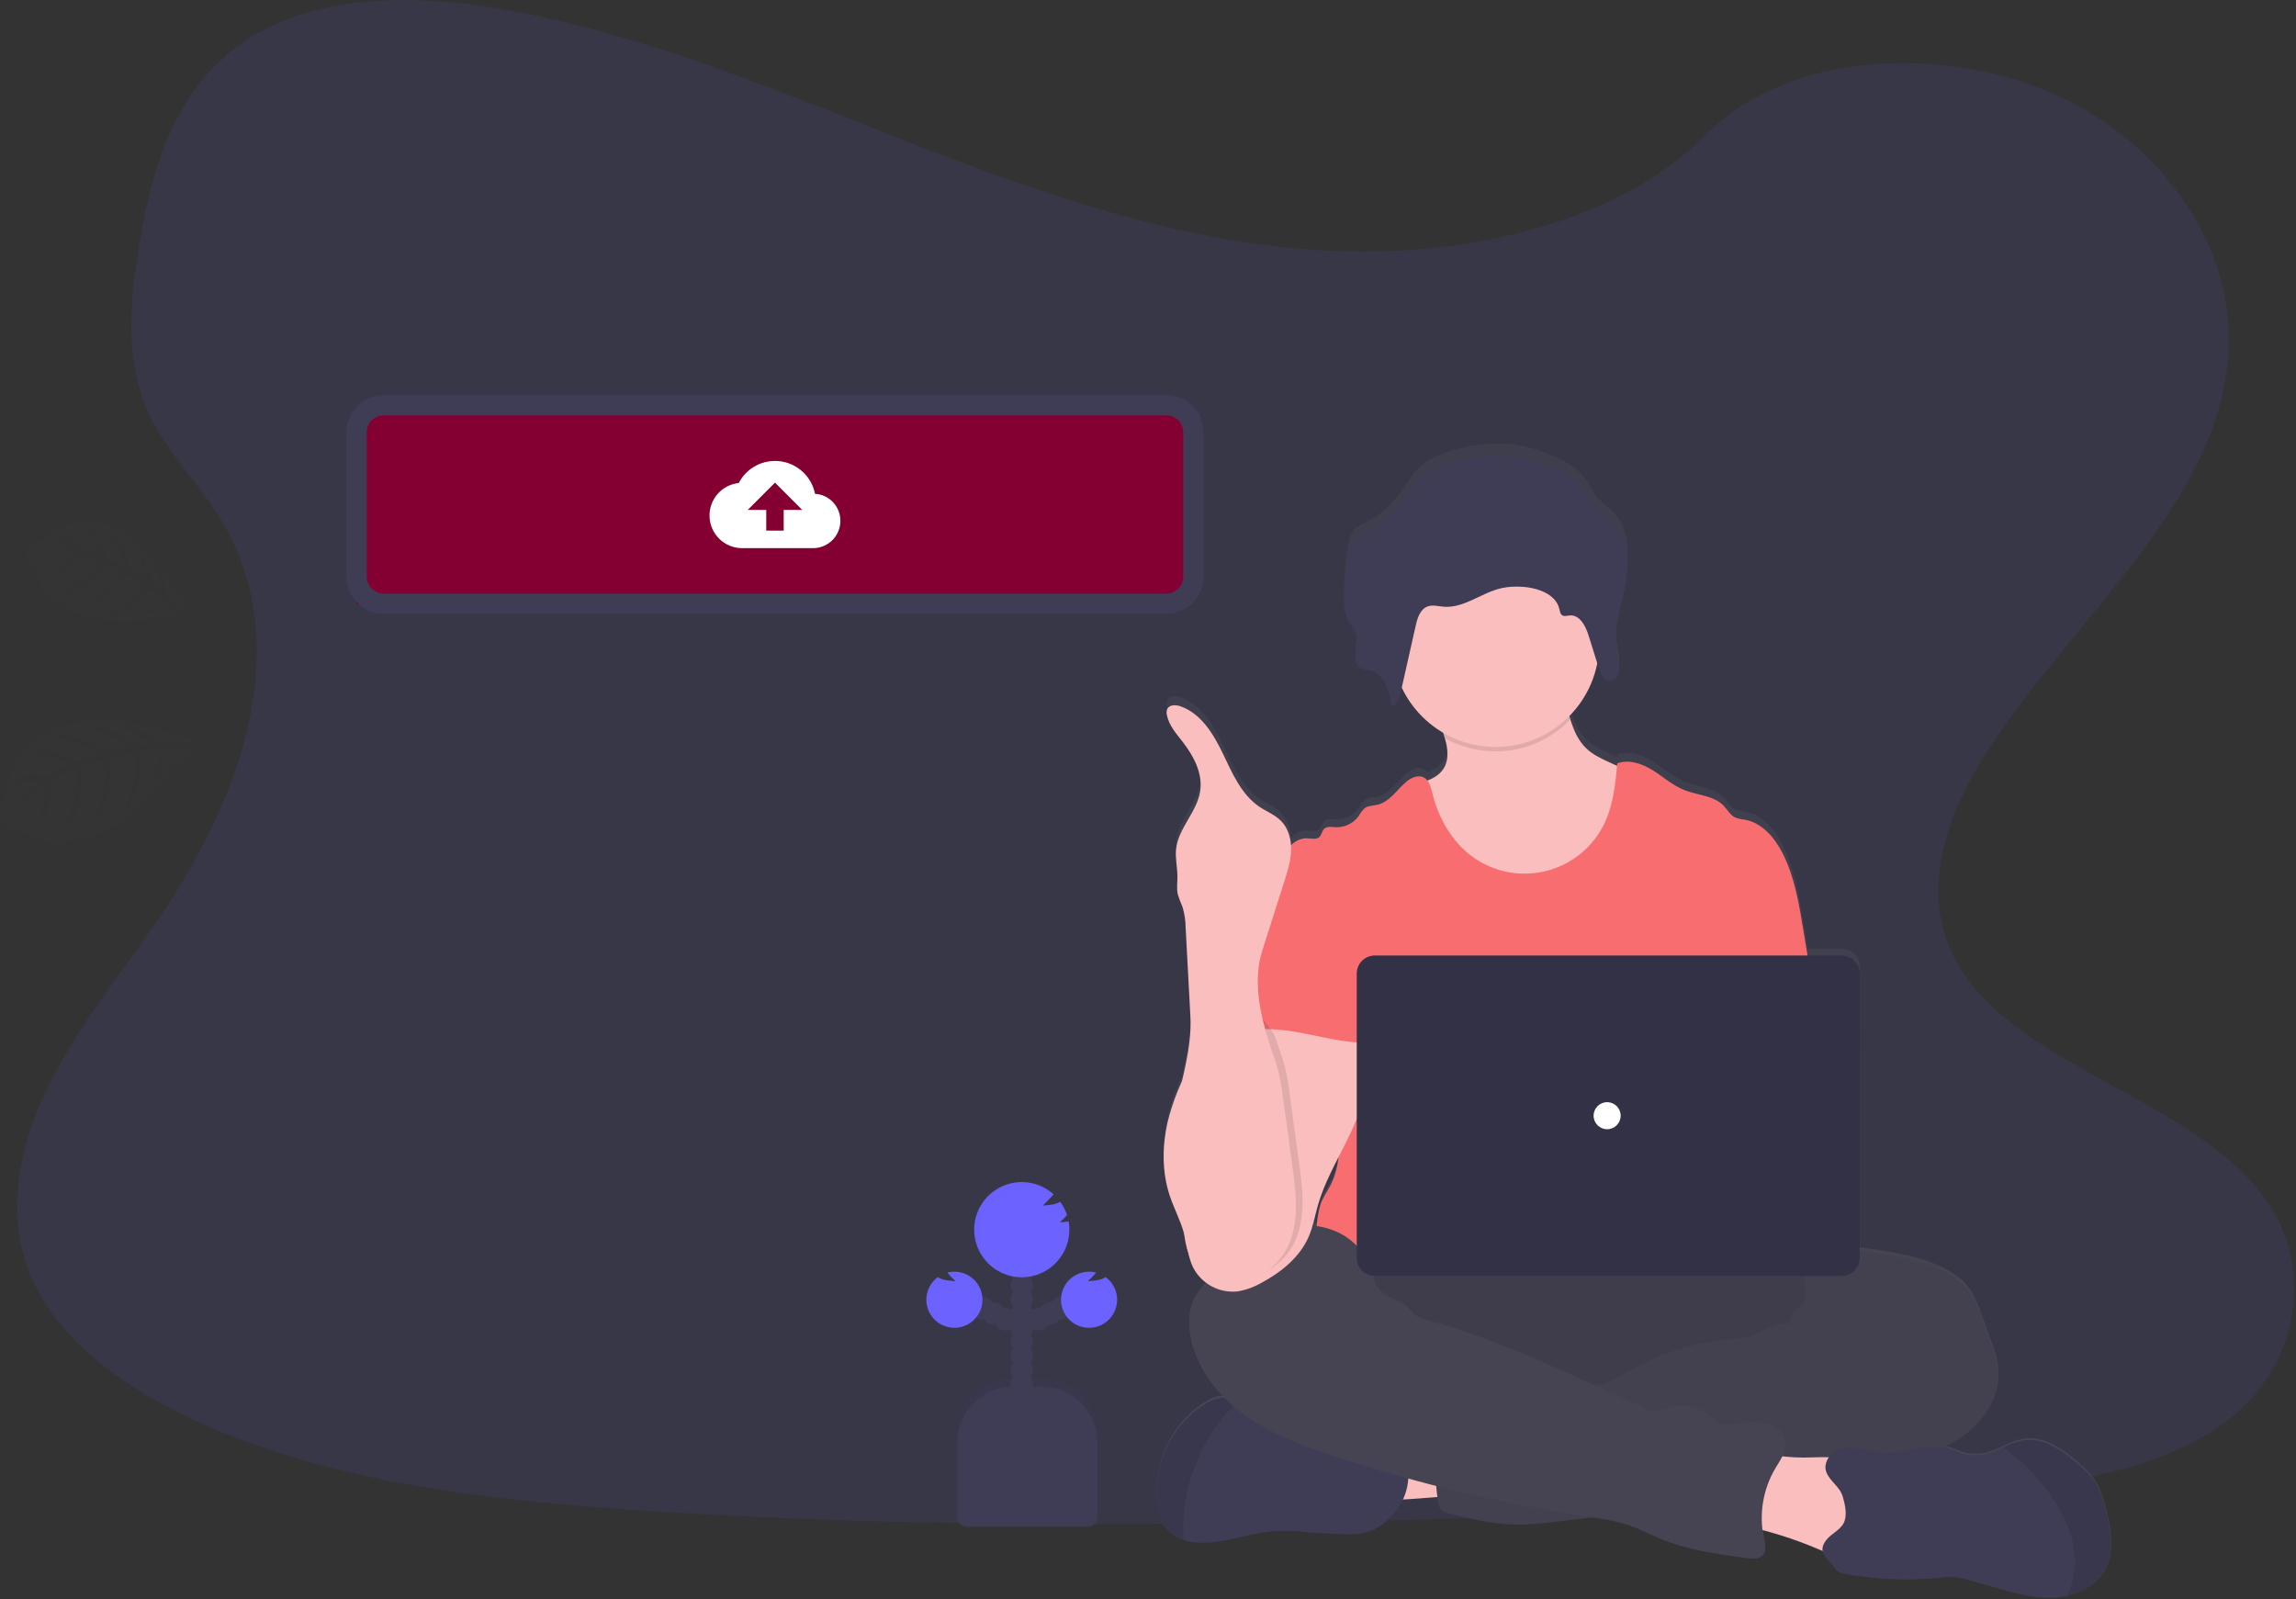 <svg width="1018" height="709" viewBox="0 0 1018 709" fill="none" xmlns="http://www.w3.org/2000/svg">
<rect x="0" y="0" width="1018" height="709" fill="#333333" stroke="none"/>
<g id="upload 1">
<g clip-path="url(#clip0)">
<path id="Vector" opacity="0.1" d="M594.24 111.4C529.52 109.15 467.88 88.26 409.01 65.4C350.14 42.54 291.85 17.21 228.68 5.15C188.05 -2.64 141.59 -3.74 108.85 18.04C77.35 39.04 67.17 75.19 61.69 108.76C57.58 134.03 55.15 160.61 66.44 184.26C74.27 200.68 88.18 214.48 97.8 230.21C131.26 284.93 107.61 352.41 71.34 405.84C54.34 430.9 34.6 454.84 21.47 481.5C8.34 508.16 2.27 538.75 13.75 565.97C25.14 592.97 52.27 613.21 81.65 627.46C141.34 656.4 211.65 664.69 280.27 669.38C432.09 679.77 584.73 675.27 736.95 670.77C793.29 669.1 849.87 667.41 905.29 658.7C936.07 653.86 967.85 646.18 990.19 627.7C1018.55 604.17 1025.58 564.32 1006.58 534.82C974.7 485.33 886.58 473.03 864.27 419.92C852 390.69 864.6 358.12 882.42 331.01C920.66 272.84 984.75 221.82 988.13 155.33C990.45 109.67 959.64 63.94 912 42.33C862.06 19.68 792.82 22.53 756 60.02C718.04 98.53 651.38 113.38 594.24 111.4Z" fill="#6C63FF"/>
<g id="Group" opacity="0.1">
<path id="Vector_2" opacity="0.1" d="M86.35 328.36C86.35 328.36 11.61 296.92 1.78 353.61C1.78 353.61 -3.33 362.45 3.78 369.75C3.78 369.75 5.31 365.83 12.53 369.88C15.109 371.306 17.848 372.421 20.69 373.2C24.528 374.259 28.606 374.041 32.31 372.58V372.58C32.31 372.58 56.9 371.25 77.58 339.08C77.58 339.08 86.45 333.6 86.89 331.54L72.07 332.54C72.07 332.54 73.21 343.39 67.07 349.9C67.07 349.9 72.51 333.06 69.9 332.59C69.37 332.49 62.07 333.45 62.07 333.45C62.07 333.45 63.96 352.32 54.07 362.08C54.07 362.08 63.25 342.89 59.26 333.79L48.32 335.9C48.32 335.9 51.32 355.75 40.5 367.29C40.5 367.29 49.4 346.89 45.96 336.53L35.49 340.05C35.49 340.05 38.01 359.46 28.96 369.05C28.96 369.05 36.86 344.44 33.14 341.05C33.14 341.05 23.72 344.87 21.71 347.05C21.71 347.05 23.2 361.05 17.45 366.1C17.45 366.1 20.98 349.1 19.23 348.4C19.23 348.4 8.29 356.64 4.95 363.75C4.95 363.75 9.11 352.89 17.86 346.75C17.86 346.75 10.51 345.51 4.86 348.58C4.86 348.58 8.64 341.37 20.51 344.79C20.51 344.79 29.3 338.7 31.06 338.79C31.06 338.79 19.83 333.79 11.72 334.41C11.72 334.41 20.42 329.41 33.8 337.76L44.25 333.99C44.25 333.99 29.75 326.56 22.49 326.59C22.49 326.59 32.15 322.85 46.96 333.25L57.66 331.07C57.66 331.07 45.66 323.72 37.57 322.01C37.57 322.01 47.27 320.47 60.75 330.56L68.06 329.95C68.06 329.95 59.21 324.73 56.53 323.46C53.85 322.19 53.97 321.37 53.97 321.37C60.345 322.479 66.287 325.339 71.13 329.63C71.13 329.63 86.29 329.29 86.35 328.36Z" fill="#6C63FF"/>
</g>
<g id="Group_2" opacity="0.1">
<path id="Vector_3" opacity="0.1" d="M83.61 272C83.61 272 57.1 210.73 18.98 238.83C18.98 238.83 10.92 241.17 10.98 249.53C10.98 249.53 14.12 248.07 16.11 254.6C16.84 256.916 17.847 259.136 19.11 261.21C20.779 264.029 23.326 266.224 26.36 267.46C26.36 267.46 41.73 280.68 72.36 273.35C72.36 273.35 80.76 275.14 82.19 274.18L72.83 266.31C72.83 266.31 67.32 273.41 59.94 273.75C59.94 273.75 72.77 266.85 71.49 265.08C71.23 264.72 66.34 261.14 66.34 261.14C66.34 261.14 56.72 273.42 45.34 273.61C45.34 273.61 61.73 267.43 64.54 259.76L56.84 254.76C56.84 254.76 47.3 268.25 34.31 268.95C34.31 268.95 51.22 261.9 55.08 253.78L46.85 249.91C46.85 249.91 37.29 262.91 26.48 263.4C26.48 263.4 45.2 253.28 44.91 249.15C44.91 249.15 37.14 246.05 34.67 246.23C34.67 246.23 27.6 255.38 21.29 255.12C21.29 255.12 33.08 247.03 32.44 245.62C32.44 245.62 21.24 244.28 15.21 246.62C15.21 246.62 23.87 242.54 32.56 243.88C32.56 243.88 28.9 238.95 23.81 237.58C23.81 237.58 30.17 235.45 35.27 244.23C35.27 244.23 43.95 245.63 44.97 246.67C44.97 246.67 41.16 237.28 35.97 233.05C35.97 233.05 43.97 235.05 47.17 247.62L55.53 251.33C55.53 251.33 51.15 238.65 46.81 234.54C46.81 234.54 54.68 237.82 57.56 252.44L65.16 257.23C65.16 257.23 62.22 246.03 58.39 240.4C58.39 240.4 65.03 245.02 67.28 258.69L71.98 262.49C71.98 262.49 69.69 254.35 68.82 252.07C67.95 249.79 68.49 249.37 68.49 249.37C71.649 253.658 73.55 258.741 73.98 264.05C73.98 264.05 83.02 272.51 83.61 272Z" fill="#6C63FF"/>
</g>
<path id="Vector_4" d="M933.27 667.15C932.27 663.53 931.27 659.86 929.27 656.71C927.415 654.037 925.208 651.625 922.71 649.54C915.46 642.95 906.55 636.26 896.94 637.93C893.96 638.581 891.08 639.631 888.38 641.05C886.98 641.7 885.57 642.35 884.13 642.9C880.073 644.595 875.589 644.986 871.3 644.02C869.1 643.43 867.05 642.37 864.88 641.71C863.846 641.401 862.789 641.174 861.72 641.03C863.815 640.081 865.852 639.01 867.82 637.82C878.61 631.15 887.22 619.15 886.01 606.45C885.61 602.15 884.13 598.04 882.67 593.99C881.39 590.45 880.107 586.907 878.82 583.36C877.16 578.75 875.45 574.06 872.41 570.23C869.03 565.97 864.23 563.08 859.27 560.92C848.61 556.29 836.96 554.66 825.46 553.08L824.66 552.97V428.73C824.667 427.675 824.465 426.63 824.065 425.653C823.666 424.677 823.078 423.789 822.335 423.041C821.591 422.293 820.707 421.699 819.733 421.294C818.759 420.889 817.715 420.68 816.66 420.68H801.53C800.863 416.6 800.197 412.523 799.53 408.45C797.62 396.84 795.65 385 790.3 374.54C786.8 367.69 781.22 361.17 773.71 359.82C772.232 359.682 770.779 359.346 769.39 358.82C767.19 357.74 765.99 355.34 764.29 353.56C759.93 348.99 752.84 348.92 746.99 346.56C741.83 344.51 737.61 340.64 732.91 337.67C728.21 334.7 722.36 332.58 717.15 334.52C717.15 334.9 717.08 335.27 717.04 335.65L713.7 334.15C710.1 332.49 706.42 330.77 703.53 328.03C699.81 324.52 697.83 319.89 696.29 314.95C696.13 314.43 695.98 313.95 695.83 313.4C702.22 306.87 706.547 298.603 708.27 289.63C708.54 290.5 708.82 291.38 709.09 292.26C709.336 293.155 709.671 294.022 710.09 294.85C710.229 295.124 710.386 295.387 710.56 295.64C710.89 296.131 711.303 296.561 711.78 296.91C712.254 297.255 712.808 297.472 713.39 297.54C713.669 297.579 713.951 297.579 714.23 297.54C714.985 297.38 715.688 297.034 716.275 296.533C716.862 296.031 717.314 295.391 717.59 294.67C717.749 294.277 717.867 293.868 717.94 293.45C717.979 293.198 718.002 292.945 718.01 292.69C718.01 292.61 718.01 292.53 718.01 292.45C718.01 292.37 718.01 292.1 718.01 291.93C718.01 291.76 718.01 291.74 718.01 291.65C718.01 291.56 718.01 291.31 718.01 291.15V290.89C718.01 290.69 717.95 290.49 717.91 290.3C717.87 290.11 717.91 290.19 717.91 290.14C717.86 289.88 717.8 289.63 717.75 289.37C717.745 289.313 717.745 289.257 717.75 289.2L717.6 288.57L717.51 288.19V288.09C717.41 287.7 717.32 287.3 717.23 286.9C716.503 283.426 716.318 279.861 716.68 276.33C717.282 271.151 718.238 266.019 719.54 260.97L719.75 260.06L719.99 259C720.15 258.28 720.3 257.56 720.45 256.84C720.58 256.23 720.7 255.61 720.81 254.99C720.92 254.37 721 253.9 721.08 253.35C721.08 253.28 721.08 253.22 721.08 253.15C721.691 249.423 721.856 245.636 721.57 241.87V241.87C721.1 236.64 719.48 231.69 715.92 227.74C713.41 224.95 710.11 222.89 707.78 219.96C705.59 217.21 704.36 213.83 702.1 211.14C695.85 203.68 679.82 197.93 669.98 196.93C658.71 195.79 640.5 198.67 631.42 205.33C628.06 207.79 625.76 211.33 623.42 214.7C619.12 220.96 614.23 227.2 607.34 230.7C604.73 232.02 601.75 233.02 600.02 235.32C598.975 236.879 598.291 238.652 598.02 240.51C596.691 247.027 596.001 253.659 595.96 260.31C595.811 263.219 596.183 266.132 597.06 268.91C597.2 269.29 597.37 269.68 597.55 270.05C597.71 270.38 597.89 270.71 598.08 271.05L598.2 271.26C599.407 272.992 600.48 274.814 601.41 276.71C601.63 277.244 601.791 277.801 601.89 278.37C602.061 279.838 601.967 281.325 601.61 282.76C601.61 282.98 601.53 283.19 601.48 283.4L601.39 283.86C601.39 284 601.39 284.15 601.31 284.29C601.23 284.723 601.16 285.153 601.1 285.58C601.1 285.88 601.04 286.19 601.03 286.5C600.959 287.739 601.196 288.975 601.72 290.1C601.852 290.368 602.009 290.623 602.19 290.86C602.548 291.339 603.01 291.732 603.54 292.01C604.731 292.458 605.975 292.753 607.24 292.89C610.98 293.73 613.32 296.59 614.84 300.1C615.177 300.888 615.474 301.692 615.73 302.51C616.354 304.562 616.822 306.658 617.13 308.78C618.83 308.69 619.82 307.19 620.42 305.55C620.608 305.009 620.765 304.458 620.89 303.9C621.12 302.85 621.35 301.8 621.59 300.75C625.537 309.125 631.896 316.131 639.85 320.87C640.13 321.69 640.4 322.52 640.65 323.36C641.96 327.89 642.59 332.64 640.32 336.6C638.7 339.41 635.97 341.15 632.93 342.35C632.493 341.762 631.929 341.28 631.28 340.94C628.64 339.62 625.48 341.23 623.28 343.2C619.28 346.82 616.02 352.01 610.75 353.2C608.85 353.64 606.75 353.55 605.16 354.71C604.113 355.695 603.238 356.847 602.57 358.12C601.427 359.76 599.89 361.086 598.101 361.977C596.312 362.869 594.327 363.296 592.33 363.22C590.5 363.13 588.33 362.71 587.08 364.05C586.15 365.05 586.08 366.64 585.08 367.59C583.73 368.91 581.54 368.26 579.66 368.18C578.302 368.184 576.958 368.464 575.712 369.004C574.465 369.543 573.342 370.332 572.41 371.32C572.292 367.285 570.747 363.423 568.05 360.42C565.35 357.64 561.6 356.21 558.4 354.03C550.4 348.59 546.4 339.03 542.23 330.27C538.06 321.51 532.56 312.27 523.46 309.08C521.37 308.34 518.46 308.28 517.52 310.31C517.2 311.157 517.148 312.082 517.37 312.96C518.25 317.62 521.57 321.36 524.44 325.11C529.27 331.43 533.32 339.16 532.15 347.06C530.78 356.41 522.45 363.67 521.45 373.06C521.01 377.2 522.06 381.36 522.05 385.52C522.05 388.12 521.64 390.75 522.2 393.28C522.795 395.202 523.499 397.089 524.31 398.93C525.211 401.952 525.676 405.087 525.69 408.24C526.397 421.493 527.1 434.75 527.8 448.01C528.33 457.9 526.17 467.66 523.99 477.39C521.287 483.158 519.189 489.19 517.73 495.39C515.27 506.22 515.2 517.76 518.73 528.3C520.62 534.03 523.52 539.4 525.07 545.23C525.07 545.36 525.13 545.48 525.16 545.6C525.31 546.84 525.48 548.08 525.71 549.31C525.994 550.731 526.365 552.134 526.82 553.51C527.274 555.88 528.012 558.187 529.02 560.38C530.422 563.166 532.482 565.568 535.02 567.38C533.58 570.2 531.25 572.47 529.7 575.23C527 580.01 526.89 585.88 527.87 591.3C529.76 601.76 535.41 611.11 542.87 618.71C542.537 618.691 542.203 618.691 541.87 618.71C539.43 618.98 537.087 619.819 535.03 621.16C519.24 630.39 510.21 650.16 513.51 668.26C514.16 671.8 515.29 675.38 517.65 678.07C519.615 680.212 522.14 681.76 524.94 682.54C526.689 683.066 528.489 683.402 530.31 683.54C542.62 684.54 554.54 678.83 566.88 678.35C570.971 678.285 575.062 678.476 579.13 678.92C585.07 679.413 591.023 679.727 596.99 679.86C606.68 680.09 612.14 677.51 618.33 670.26C619.851 668.461 621.12 666.462 622.1 664.32C627.36 664.02 633.17 663.56 637.38 663.21L637.44 663.8C637.67 665.8 638.02 668.1 639.62 669.37C640.524 669.982 641.546 670.398 642.62 670.59C652.73 673.08 662.96 675.59 673.36 675.59C678.244 675.489 683.118 675.111 687.96 674.46L706.26 672.35C711.585 673.035 716.842 674.18 721.97 675.77C727.25 677.57 732.19 680.24 737.35 682.34C749.35 687.21 762.27 688.95 775.06 690.65C777.24 690.94 779.74 691.14 781.36 689.65C783.44 687.65 782.74 684.3 782.16 681.5C781.92 680.36 781.74 679.2 781.59 678.04C790.223 680.309 798.668 683.241 806.85 686.81L808.29 687.44C808.7 689.62 810.72 691.37 812.65 693.72C813.284 694.709 814.025 695.624 814.86 696.45C815.812 697.077 816.898 697.471 818.03 697.6C831.545 700.116 845.344 700.739 859.03 699.45C861.83 699.069 864.661 698.972 867.48 699.16C869.55 699.44 871.591 699.902 873.58 700.54L885.16 703.85C893.69 706.3 902.44 708.77 911.29 708.22C913.087 708.102 914.873 707.845 916.63 707.45C923.63 705.83 930.16 701.91 933.52 695.61C938.03 687.04 935.84 676.51 933.27 667.15ZM593.61 510.74C593.253 515.076 592.122 519.313 590.27 523.25C589.03 525.76 587.43 528.07 586.27 530.59C585.17 532.87 584.35 537.18 583.86 541.91C583.26 541.81 582.65 541.72 582.05 541.65C582.94 538.53 583.61 535.33 584.5 532.2C586.61 524.76 590.08 517.73 593.61 510.74Z" fill="url(#paint0_linear)"/>
<path id="Vector_5" d="M609.02 664.54C606.91 659.74 604.91 654.22 607.02 649.42C608.397 646.593 610.763 644.37 613.67 643.17C616.546 641.997 619.578 641.249 622.67 640.95C632.374 639.677 642.194 639.543 651.93 640.55C652.64 646.17 651.14 651.87 649.85 657.3C648.68 662.3 648.01 663.04 642.85 663.3C639.51 663.48 609.81 666.31 609.02 664.54Z" fill="#FBBEBE"/>
<path id="Vector_6" d="M698.07 632.16C777.047 632.16 841.07 614.251 841.07 592.16C841.07 570.069 777.047 552.16 698.07 552.16C619.093 552.16 555.07 570.069 555.07 592.16C555.07 614.251 619.093 632.16 698.07 632.16Z" fill="#464353"/>
<path id="Vector_7" opacity="0.1" d="M698.07 632.16C777.047 632.16 841.07 614.251 841.07 592.16C841.07 570.069 777.047 552.16 698.07 552.16C619.093 552.16 555.07 570.069 555.07 592.16C555.07 614.251 619.093 632.16 698.07 632.16Z" fill="black"/>
<path id="Vector_8" d="M723.71 381C718.808 390.472 710.667 397.867 700.77 401.84C694.942 403.964 688.81 405.132 682.61 405.3C675.82 405.61 668.89 405.17 662.51 402.85C653.95 399.75 646.84 393.41 641.51 386.02C636.18 378.63 632.51 370.19 629.32 361.68C627.64 357.25 626.04 352.53 626.83 347.85C631.98 346.68 637.62 344.96 640.28 340.39C642.55 336.47 641.92 331.77 640.61 327.29C640.24 326.02 639.81 324.76 639.38 323.55C638.38 320.65 634.93 315.14 637.33 312.66C638.86 311.09 645.27 310.29 647.48 309.27C654.29 306.13 660.57 301.59 668.05 300.1C674.52 298.81 681.2 300.02 687.66 301.36C688.517 301.485 689.34 301.78 690.08 302.23C690.924 302.941 691.548 303.878 691.88 304.93C693.72 309.41 694.8 314.36 696.28 319.03C697.82 323.92 699.8 328.51 703.51 331.98C706.4 334.69 710.08 336.39 713.68 338.04L722.54 342.1C724.116 342.69 725.545 343.615 726.73 344.81C727.889 346.403 728.581 348.286 728.73 350.25C730.317 360.773 728.562 371.528 723.71 381V381Z" fill="#FBBEBE"/>
<path id="Vector_9" opacity="0.1" d="M696.24 319.03C689.187 326.366 679.901 331.157 669.834 332.652C659.768 334.146 649.49 332.261 640.61 327.29C640.24 326.02 639.81 324.76 639.38 323.55C638.38 320.65 634.93 315.14 637.33 312.66C638.86 311.09 645.27 310.29 647.48 309.27C654.29 306.13 660.57 301.59 668.05 300.1C674.52 298.81 681.2 300.02 687.66 301.36C688.517 301.485 689.34 301.78 690.08 302.23C690.924 302.941 691.548 303.878 691.88 304.93C693.68 309.41 694.76 314.36 696.24 319.03Z" fill="black"/>
<path id="Vector_10" d="M663.07 331.16C688.475 331.16 709.07 310.565 709.07 285.16C709.07 259.755 688.475 239.16 663.07 239.16C637.665 239.16 617.07 259.755 617.07 285.16C617.07 310.565 637.665 331.16 663.07 331.16Z" fill="#FBBEBE"/>
<path id="Vector_11" d="M803.22 434.45L799.44 411.55C797.53 400.06 795.56 388.35 790.22 378C786.71 371.22 781.14 364.76 773.63 363.42C772.151 363.288 770.697 362.952 769.31 362.42C767.11 361.36 765.91 358.98 764.22 357.22C759.86 352.7 752.76 352.63 746.92 350.33C741.76 348.33 737.54 344.48 732.84 341.54C728.14 338.6 722.29 336.54 717.09 338.42C716.25 347.37 715.36 356.52 711.56 364.67C709.087 369.976 705.459 374.662 700.942 378.385C696.424 382.108 691.132 384.775 685.452 386.189C679.771 387.604 673.847 387.731 668.111 386.562C662.375 385.392 656.973 382.956 652.3 379.43C643.39 372.72 637.68 362.37 635.02 351.54C634.37 348.9 633.63 345.87 631.2 344.66C628.57 343.34 625.41 344.94 623.2 346.88C619.15 350.47 615.93 355.61 610.67 356.82C608.77 357.26 606.67 357.17 605.09 358.32C604.04 359.289 603.161 360.428 602.49 361.69C601.339 363.316 599.801 364.631 598.015 365.514C596.229 366.397 594.251 366.822 592.26 366.75C590.43 366.66 588.26 366.24 587.01 367.57C586.08 368.57 586.01 370.13 585.01 371.06C583.66 372.37 581.47 371.73 579.59 371.66C576.03 371.51 572.72 373.79 570.68 376.66C568.64 379.53 567.68 383.08 566.68 386.52C577.61 410.86 587.61 435.23 598.54 459.57C599.052 460.487 599.324 461.519 599.33 462.57C599.111 463.66 598.646 464.686 597.97 465.57C592.61 474.18 592.78 485.01 593.37 495.13C593.96 505.25 594.68 515.94 590.16 525.01C588.93 527.5 587.33 529.78 586.16 532.27C583.42 537.91 582.43 555.95 584.03 562.01H810.03C805.72 550.16 807.36 526.38 808.26 513.8C808.89 505 807.26 496.21 806.56 487.41C805.09 469.44 806.19 452.39 803.22 434.45Z" fill="#F86D70"/>
<path id="Vector_12" d="M814.79 555.01C818.12 553.74 821.79 554.2 825.36 554.68C836.85 556.25 848.51 557.86 859.16 562.45C864.16 564.59 868.92 567.45 872.3 571.66C875.3 575.45 877.05 580.09 878.71 584.66L882.55 595.15C884.01 599.15 885.49 603.23 885.9 607.48C887.1 620.07 878.49 631.94 867.66 638.48C856.83 645.02 844.08 647.35 831.66 649.79C819.24 652.23 806.77 654.93 794.4 657.79C788.63 659.287 782.777 660.439 776.87 661.24C763.63 662.74 749.79 660.53 737.21 664.91C732.21 666.66 727.3 669.26 722.11 670.47C718.668 671.225 715.185 671.786 711.68 672.15L687.87 674.87C683.028 675.518 678.154 675.892 673.27 675.99C662.87 675.99 652.64 673.53 642.54 671.07C641.466 670.882 640.444 670.469 639.54 669.86C637.94 668.6 637.59 666.37 637.36 664.35C636.34 655.41 635.447 646.46 634.68 637.5C634.44 634.59 634.26 631.44 635.85 628.99C637.85 625.99 641.75 625.05 645.31 624.47C660.406 622 675.698 620.939 690.99 621.3C696.8 615.49 706.38 615.46 713.99 612.3C716.79 611.014 719.499 609.541 722.1 607.89C735.707 599.951 750.912 595.144 766.61 593.82C769.685 593.726 772.741 593.29 775.72 592.52C781.61 590.69 786.98 585.71 793.03 586.93C793.78 584.86 794.3 582.09 796.03 580.67C796.89 579.94 797.95 579.45 798.74 578.67C800.41 576.98 800.56 574.32 800.31 571.96C800.06 569.6 799.5 567.18 800.11 564.88C800.364 564.009 800.737 563.178 801.22 562.41C804.23 557.15 808.76 554.51 814.79 555.01Z" fill="#464353"/>
<path id="Vector_13" opacity="0.05" d="M814.79 555.01C818.12 553.74 821.79 554.2 825.36 554.68C836.85 556.25 848.51 557.86 859.16 562.45C864.16 564.59 868.92 567.45 872.3 571.66C875.3 575.45 877.05 580.09 878.71 584.66L882.55 595.15C884.01 599.15 885.49 603.23 885.9 607.48C887.1 620.07 878.49 631.94 867.66 638.48C856.83 645.02 844.08 647.35 831.66 649.79C819.24 652.23 806.77 654.93 794.4 657.79C788.63 659.287 782.777 660.439 776.87 661.24C763.63 662.74 749.79 660.53 737.21 664.91C732.21 666.66 727.3 669.26 722.11 670.47C718.668 671.225 715.185 671.786 711.68 672.15L687.87 674.87C683.028 675.518 678.154 675.892 673.27 675.99C662.87 675.99 652.64 673.53 642.54 671.07C641.466 670.882 640.444 670.469 639.54 669.86C637.94 668.6 637.59 666.37 637.36 664.35C636.34 655.41 635.447 646.46 634.68 637.5C634.44 634.59 634.26 631.44 635.85 628.99C637.85 625.99 641.75 625.05 645.31 624.47C660.406 622 675.698 620.939 690.99 621.3C696.8 615.49 706.38 615.46 713.99 612.3C716.79 611.014 719.499 609.541 722.1 607.89C735.707 599.951 750.912 595.144 766.61 593.82C769.685 593.726 772.741 593.29 775.72 592.52C781.61 590.69 786.98 585.71 793.03 586.93C793.78 584.86 794.3 582.09 796.03 580.67C796.89 579.94 797.95 579.45 798.74 578.67C800.41 576.98 800.56 574.32 800.31 571.96C800.06 569.6 799.5 567.18 800.11 564.88C800.364 564.009 800.737 563.178 801.22 562.41C804.23 557.15 808.76 554.51 814.79 555.01Z" fill="black"/>
<path id="Vector_14" d="M618.22 670.72C612.03 677.89 606.58 680.45 596.89 680.22C590.93 680.08 584.977 679.77 579.03 679.29C574.965 678.851 570.878 678.66 566.79 678.72C554.45 679.2 542.54 684.85 530.23 683.86C528.41 683.717 526.61 683.382 524.86 682.86C522.083 682.087 519.574 680.56 517.61 678.45C515.25 675.78 514.12 672.24 513.47 668.74C510.18 650.8 519.2 631.26 534.99 622.13C537.05 620.799 539.392 619.967 541.83 619.7C544.22 619.69 546.584 620.209 548.75 621.22L548.9 621.28C555.315 623.92 561.141 627.808 566.04 632.72C566.783 633.571 567.67 634.285 568.66 634.83C569.648 635.203 570.694 635.4 571.75 635.41L584.89 636.24C587.116 636.307 589.329 636.612 591.49 637.15C593.872 637.982 596.192 638.984 598.43 640.15C605.5 643.31 613.34 644.15 620.98 645.37C621.716 645.411 622.419 645.692 622.98 646.17C623.285 646.549 623.497 646.994 623.6 647.47C624.667 651.49 624.734 655.711 623.796 659.763C622.859 663.815 620.944 667.577 618.22 670.72V670.72Z" fill="#3F3D56"/>
<path id="Vector_15" opacity="0.1" d="M548.86 621.28C543.762 626.148 539.339 631.677 535.71 637.72C529.886 647.693 526.227 658.78 524.97 670.26C524.493 674.448 524.457 678.674 524.86 682.87C522.082 682.094 519.572 680.564 517.61 678.45C515.25 675.78 514.12 672.24 513.47 668.74C510.18 650.8 519.2 631.26 534.99 622.13C537.05 620.799 539.392 619.967 541.83 619.7C544.22 619.69 546.584 620.209 548.75 621.22L548.86 621.28Z" fill="black"/>
<path id="Vector_16" d="M803.35 646.15C810.7 645.95 818.95 645.58 824.35 650.53C829.5 655.21 830.18 662.93 830.52 669.88L830.91 677.95C831.03 680.41 831.13 682.95 830.14 685.23C828.38 689.23 823.55 691.16 819.14 690.93C814.73 690.7 810.68 688.77 806.65 687.03C795.709 682.317 784.317 678.728 772.65 676.32C773.03 670.74 773.663 665.187 774.55 659.66C775.16 655.83 775.26 649.42 777.82 646.24C780.53 642.88 784.06 644.7 787.74 645.32C792.904 646.108 798.132 646.386 803.35 646.15V646.15Z" fill="#FBBEBE"/>
<path id="Vector_17" d="M609.13 565.07C609.13 566.07 607.56 565.07 607.42 564C606.32 555.91 599.9 549.24 592.42 546C584.94 542.76 576.42 542.59 568.32 543.36C556.07 544.52 542.37 549.21 537.84 560.66C536.78 563.34 536.3 566.24 535 568.81C533.56 571.63 531.21 573.88 529.65 576.62C526.96 581.36 526.85 587.17 527.82 592.53C530.43 606.83 540.21 619.06 552.06 627.53C563.91 636 577.76 641.06 591.57 645.62C628.087 657.663 665.552 666.612 703.57 672.37C709.73 673.3 715.95 674.16 721.85 676.14C727.13 677.91 732.07 680.56 737.23 682.64C749.23 687.46 762.14 689.18 774.93 690.87C777.11 691.15 779.61 691.35 781.22 689.87C783.3 687.94 782.61 684.58 782.02 681.81C779.848 671.287 781.662 660.332 787.11 651.07C789.25 647.47 792.03 643.78 791.63 639.61C791.15 634.75 786.31 631.31 781.49 630.53C776.67 629.75 771.77 630.9 766.93 631.53C765.26 631.75 763.44 631.89 761.93 631.04C761.211 630.554 760.558 629.976 759.99 629.32C756.656 626.104 752.388 624.026 747.8 623.384C743.212 622.743 738.538 623.571 734.45 625.75C732.66 626.75 729.95 624.52 728.09 623.68L707.08 614.15C682.92 603.22 658.64 592.24 633.08 585.32C631.041 584.919 629.102 584.113 627.38 582.95C626.11 581.95 625.2 580.59 624.03 579.48C621.48 577.07 617.93 576.11 614.87 574.4C611.81 572.69 608.41 568.5 609.13 565.07Z" fill="#464353"/>
<path id="Vector_18" d="M933.32 695.76C929.96 701.99 923.44 705.87 916.44 707.47C914.683 707.866 912.898 708.121 911.1 708.23C902.25 708.78 893.51 706.33 884.98 703.91L873.4 700.63C871.409 700.003 869.368 699.548 867.3 699.27C864.484 699.082 861.656 699.179 858.86 699.56C845.174 700.833 831.377 700.214 817.86 697.72C816.729 697.598 815.643 697.211 814.69 696.59C813.855 695.772 813.114 694.863 812.48 693.88C809.33 690.09 805.94 687.88 809.67 682.88C811.82 679.98 815.81 678.53 817.48 675.2C819.15 671.87 818.08 667.14 817.09 663.7C815.74 658.95 811.3 656.9 809.71 652.54C808.52 649.25 810.52 645.43 813.53 643.64C816.54 641.85 820.26 641.71 823.73 642.17C827.2 642.63 830.6 643.61 834.09 643.88C844.35 644.7 854.84 639.41 864.69 642.39C866.86 643.05 868.91 644.1 871.11 644.68C875.399 645.639 879.88 645.252 883.94 643.57C885.38 643.03 886.79 642.38 888.19 641.74C890.89 640.334 893.765 639.295 896.74 638.65C906.35 637 915.26 643.65 922.51 650.14C924.999 652.206 927.201 654.593 929.06 657.24C931.06 660.36 932.12 663.99 933.06 667.57C935.71 676.84 937.9 687.26 933.32 695.76Z" fill="#3F3D56"/>
<path id="Vector_19" opacity="0.1" d="M933.32 695.76C929.96 701.99 923.44 705.87 916.44 707.47C919.163 702.18 920.39 696.246 919.99 690.31C919.39 680.8 915.21 671.84 909.88 663.94C906.601 659.077 902.871 654.534 898.74 650.37C895.56 647.17 891.65 644.63 888.23 641.7C890.93 640.294 893.805 639.255 896.78 638.61C906.39 636.96 915.3 643.61 922.55 650.1C925.039 652.166 927.241 654.553 929.1 657.2C931.1 660.32 932.16 663.95 933.1 667.53C935.71 676.84 937.9 687.26 933.32 695.76Z" fill="black"/>
<path id="Vector_20" d="M631.29 210.5C627.93 212.93 625.63 216.42 623.29 219.77C618.98 225.96 614.1 232.14 607.21 235.59C604.6 236.9 601.62 237.89 599.89 240.17C598.863 241.712 598.197 243.465 597.94 245.3C596.62 251.751 595.93 258.315 595.88 264.9C595.88 268.18 596.02 271.56 597.47 274.54C598.84 277.34 601.31 279.71 601.82 282.76C602.21 285.14 601.33 287.51 601.02 289.9C600.71 292.29 601.25 295.12 603.46 296.26C604.651 296.708 605.894 297 607.16 297.13C613.81 298.61 616.04 306.41 617.05 312.86C619.31 312.73 620.33 310.14 620.8 308.03L627.73 277.22C628.48 273.88 629.73 270.01 633.06 268.84C635.29 268.07 637.73 268.79 640.06 268.99C649.21 269.74 656.95 262.67 665.9 260.72C668.765 260.145 671.694 259.953 674.61 260.15C681.67 260.5 689.88 263.4 691.38 269.99C691.63 271.06 691.78 272.34 692.78 272.87C693.78 273.4 694.78 272.95 695.88 272.87C700.36 272.42 703 277.46 704.29 281.58L708.99 296.58C709.69 298.85 710.87 301.52 713.33 301.81C715.6 302.09 717.53 299.94 717.87 297.81C718.21 295.68 717.47 293.47 716.98 291.33C714.77 281.48 718.15 271.4 720.21 261.53C722.27 251.66 722.64 240.32 715.73 232.72C713.22 229.97 709.92 227.92 707.58 225.02C705.4 222.3 704.17 218.96 701.91 216.29C695.66 208.92 679.63 203.23 669.8 202.29C658.61 201.06 640.37 203.91 631.29 210.5Z" fill="#3F3D56"/>
<g id="Group_3" opacity="0.1">
<path id="Vector_21" opacity="0.1" d="M713.37 294.8C710.91 294.5 709.73 291.8 709.03 289.57C707.463 284.563 705.897 279.563 704.33 274.57C703.04 270.44 700.4 265.4 695.92 265.86C694.92 265.97 693.74 266.38 692.82 265.86C691.9 265.34 691.67 264.05 691.42 262.98C689.92 256.38 681.71 253.49 674.65 253.14C671.734 252.949 668.806 253.14 665.94 253.71C656.94 255.71 649.25 262.71 640.1 261.98C637.74 261.79 635.3 261.07 633.1 261.84C629.73 263 628.52 266.84 627.77 270.22L620.84 301.02C620.37 303.14 619.35 305.73 617.09 305.85C616.09 299.41 613.85 291.61 607.2 290.13C605.936 289.991 604.694 289.699 603.5 289.26C602.63 288.785 601.949 288.026 601.57 287.11C601.39 288.04 601.18 288.97 601.06 289.9C600.76 292.28 601.29 295.12 603.5 296.26C604.691 296.708 605.934 297 607.2 297.13C613.85 298.61 616.08 306.41 617.09 312.86C619.35 312.73 620.37 310.14 620.84 308.03L627.77 277.22C628.52 273.88 629.77 270.01 633.1 268.84C635.33 268.07 637.77 268.79 640.1 268.99C649.25 269.74 656.99 262.67 665.94 260.72C668.792 260.149 671.707 259.957 674.61 260.15C681.67 260.5 689.88 263.4 691.38 269.99C691.63 271.06 691.78 272.34 692.78 272.87C693.78 273.4 694.78 272.95 695.88 272.87C700.36 272.42 703 277.46 704.29 281.58C705.85 286.587 707.417 291.587 708.99 296.58C709.69 298.85 710.87 301.52 713.33 301.81C715.6 302.09 717.53 299.94 717.87 297.81C718.024 296.018 717.82 294.213 717.27 292.5C716.914 293.222 716.356 293.823 715.663 294.232C714.97 294.641 714.173 294.838 713.37 294.8Z" fill="black"/>
<path id="Vector_22" opacity="0.1" d="M601.83 275.76C601.32 272.71 598.83 270.34 597.48 267.54C596.612 265.651 596.11 263.616 596 261.54C596 262.66 595.9 263.78 595.89 264.91C595.89 268.19 596.03 271.57 597.48 274.55C598.59 276.82 600.42 278.82 601.34 281.13C601.825 279.384 601.991 277.565 601.83 275.76Z" fill="black"/>
<path id="Vector_23" opacity="0.1" d="M720.25 254.48C718.43 263.2 715.59 272.08 716.47 280.82C717.04 274.37 718.92 267.88 720.25 261.48C721.358 256.623 721.749 251.63 721.41 246.66C721.192 249.289 720.805 251.901 720.25 254.48V254.48Z" fill="black"/>
</g>
<path id="Vector_24" d="M605.77 478.65C604.56 498.51 589.99 514.92 584.44 534.02C583.06 538.8 582.23 543.76 580.25 548.31C576.25 557.46 568.02 564.1 559.25 568.78C556.05 570.629 552.55 571.902 548.91 572.54C544.908 573.008 540.859 572.245 537.302 570.353C533.745 568.461 530.849 565.53 529 561.95C526.71 557.3 526.39 551.95 525 546.95C523.45 541.18 520.55 535.86 518.66 530.19C515.18 519.76 515.25 508.34 517.66 497.62C519.943 488.298 523.557 479.352 528.39 471.06C529.09 469.83 529.8 468.61 530.53 467.4C532.593 463.902 534.909 460.56 537.46 457.4C543.46 450.17 551.17 444.61 558.8 439.13C559.383 438.65 560.066 438.308 560.8 438.13H560.92C561.78 438.1 562.633 438.3 563.39 438.71C573.971 443.285 584.128 448.786 593.74 455.15C597.18 457.44 602.61 460 604.41 463.9C606.21 467.8 606.03 474.41 605.77 478.65Z" fill="#FBBEBE"/>
<path id="Vector_25" d="M566.07 387.26C565.096 388.28 564.34 389.488 563.85 390.81C555.767 409.027 550.992 428.539 549.75 448.43C549.772 449.4 549.548 450.36 549.1 451.22C548.658 451.792 548.166 452.325 547.63 452.81C547.143 453.387 546.78 454.058 546.563 454.781C546.345 455.504 546.279 456.264 546.367 457.014C546.455 457.763 546.696 458.487 547.075 459.14C547.454 459.793 547.963 460.361 548.57 460.81C550.22 457.7 554.17 456.69 557.68 456.42C574.49 455.09 590.91 462.91 607.77 462.32C606.58 458.21 604.87 454.26 603.9 450.1C599.61 431.63 610.31 411.52 603.75 393.73C602.44 390.17 600.25 386.67 596.8 385.11C595.372 384.533 593.877 384.137 592.35 383.93C588.09 383.16 579.61 379.87 575.49 381.19C573.97 381.68 573.37 383.11 572.11 383.97C570.24 385.2 567.7 385.63 566.07 387.26Z" fill="#F86D70"/>
<path id="Vector_26" opacity="0.1" d="M572.96 552.61C570.389 556.971 566.738 560.597 562.36 563.138C557.981 565.679 553.022 567.051 547.96 567.12C545.22 567.192 542.495 566.691 539.96 565.65C533.57 562.83 529.96 555.85 528.62 548.99C527.28 542.13 527.7 535.05 526.75 528.12C525.99 522.6 524.37 517.24 523.53 511.73C521.47 498.1 525.53 484.64 528.42 471.07C529.12 469.84 529.83 468.62 530.56 467.41C532.623 463.912 534.939 460.57 537.49 457.41C543.49 450.18 551.2 444.62 558.83 439.14H550.83C551.023 438.998 551.251 438.91 551.489 438.884C551.728 438.858 551.969 438.895 552.188 438.991C552.408 439.087 552.599 439.239 552.741 439.432C552.883 439.625 552.973 439.852 553 440.09C553.79 447.09 563.66 454.09 565.81 460.89C567.14 465.07 568.74 469.17 569.81 473.43C570.653 477.058 571.294 480.731 571.73 484.43C573.15 494.783 574.563 505.117 575.97 515.43C577.74 528.02 579.26 541.63 572.96 552.61Z" fill="black"/>
<path id="Vector_27" d="M559.72 421.31L569.37 391.04C570.81 386.51 572.27 381.91 572.44 377.15C572.61 372.39 571.36 367.4 568.03 364C565.33 361.25 561.59 359.83 558.39 357.68C550.39 352.29 546.39 342.85 542.22 334.16C538.05 325.47 532.56 316.38 523.46 313.16C521.36 312.42 518.46 312.36 517.52 314.37C517.195 315.206 517.142 316.123 517.37 316.99C518.25 321.61 521.56 325.3 524.44 328.99C529.27 335.24 533.31 342.89 532.15 350.71C530.77 359.97 522.45 367.15 521.45 376.46C521.01 380.56 522.06 384.67 522.05 388.8C522.05 391.36 521.63 393.97 522.2 396.47C522.792 398.403 523.496 400.3 524.31 402.15C525.201 405.14 525.665 408.24 525.69 411.36L527.8 450.72C528.94 472.01 517.39 492.72 520.57 513.72C521.41 519.23 523.03 524.59 523.79 530.11C524.79 537.04 524.32 544.11 525.66 550.98C527 557.85 530.66 564.82 537 567.64C539.535 568.681 542.26 569.182 545 569.11C550.062 569.041 555.021 567.669 559.4 565.128C563.778 562.587 567.429 558.961 570 554.6C576.3 543.6 574.78 530.01 573.06 517.47L568.82 486.47C568.384 482.771 567.743 479.098 566.9 475.47C565.84 471.21 564.24 467.11 562.9 462.93C558.61 449.26 555.4 434.89 559.72 421.31Z" fill="#FBBEBE"/>
<path id="Vector_28" d="M816.6 423.66H609.54C605.138 423.66 601.57 427.228 601.57 431.63V557.69C601.57 562.092 605.138 565.66 609.54 565.66H816.6C821.002 565.66 824.57 562.092 824.57 557.69V431.63C824.57 427.228 821.002 423.66 816.6 423.66Z" fill="#3F3D56"/>
<path id="Vector_29" opacity="0.2" d="M816.6 423.66H609.54C605.138 423.66 601.57 427.228 601.57 431.63V557.69C601.57 562.092 605.138 565.66 609.54 565.66H816.6C821.002 565.66 824.57 562.092 824.57 557.69V431.63C824.57 427.228 821.002 423.66 816.6 423.66Z" fill="black"/>
<path id="Vector_30" d="M712.57 500.66C715.884 500.66 718.57 497.974 718.57 494.66C718.57 491.346 715.884 488.66 712.57 488.66C709.256 488.66 706.57 491.346 706.57 494.66C706.57 497.974 709.256 500.66 712.57 500.66Z" fill="white"/>
<path id="Vector_31" d="M449.44 611H461.55C468.18 611 474.539 613.634 479.228 618.322C483.916 623.011 486.55 629.37 486.55 636V673.11H424.44V636C424.44 629.37 427.074 623.011 431.762 618.322C436.451 613.634 442.81 611 449.44 611Z" fill="#3F3D56"/>
<path id="Vector_32" opacity="0.1" d="M449.44 611H461.55C468.18 611 474.539 613.634 479.228 618.322C483.916 623.011 486.55 629.37 486.55 636V673.11H424.44V636C424.44 629.37 427.074 623.011 431.762 618.322C436.451 613.634 442.81 611 449.44 611Z" fill="black"/>
<path id="Vector_33" d="M453.02 624.67C455.765 624.67 457.99 622.445 457.99 619.7C457.99 616.955 455.765 614.73 453.02 614.73C450.275 614.73 448.05 616.955 448.05 619.7C448.05 622.445 450.275 624.67 453.02 624.67Z" fill="#3F3D56"/>
<path id="Vector_34" d="M453.02 618.46C455.765 618.46 457.99 616.235 457.99 613.49C457.99 610.745 455.765 608.52 453.02 608.52C450.275 608.52 448.05 610.745 448.05 613.49C448.05 616.235 450.275 618.46 453.02 618.46Z" fill="#3F3D56"/>
<path id="Vector_35" d="M453.02 612.25C455.765 612.25 457.99 610.025 457.99 607.28C457.99 604.535 455.765 602.31 453.02 602.31C450.275 602.31 448.05 604.535 448.05 607.28C448.05 610.025 450.275 612.25 453.02 612.25Z" fill="#3F3D56"/>
<path id="Vector_36" d="M453.02 606.04C455.765 606.04 457.99 603.815 457.99 601.07C457.99 598.325 455.765 596.1 453.02 596.1C450.275 596.1 448.05 598.325 448.05 601.07C448.05 603.815 450.275 606.04 453.02 606.04Z" fill="#3F3D56"/>
<path id="Vector_37" d="M453.02 599.83C455.765 599.83 457.99 597.605 457.99 594.86C457.99 592.115 455.765 589.89 453.02 589.89C450.275 589.89 448.05 592.115 448.05 594.86C448.05 597.605 450.275 599.83 453.02 599.83Z" fill="#3F3D56"/>
<path id="Vector_38" d="M453.02 593.62C455.765 593.62 457.99 591.395 457.99 588.65C457.99 585.905 455.765 583.68 453.02 583.68C450.275 583.68 448.05 585.905 448.05 588.65C448.05 591.395 450.275 593.62 453.02 593.62Z" fill="#3F3D56"/>
<path id="Vector_39" d="M453.02 587.41C455.765 587.41 457.99 585.185 457.99 582.44C457.99 579.695 455.765 577.47 453.02 577.47C450.275 577.47 448.05 579.695 448.05 582.44C448.05 585.185 450.275 587.41 453.02 587.41Z" fill="#3F3D56"/>
<path id="Vector_40" d="M460.47 589.89C463.215 589.89 465.44 587.665 465.44 584.92C465.44 582.175 463.215 579.95 460.47 579.95C457.725 579.95 455.5 582.175 455.5 584.92C455.5 587.665 457.725 589.89 460.47 589.89Z" fill="#3F3D56"/>
<path id="Vector_41" d="M465.44 587.41C468.185 587.41 470.41 585.185 470.41 582.44C470.41 579.695 468.185 577.47 465.44 577.47C462.695 577.47 460.47 579.695 460.47 582.44C460.47 585.185 462.695 587.41 465.44 587.41Z" fill="#3F3D56"/>
<path id="Vector_42" d="M470.41 584.92C473.155 584.92 475.38 582.695 475.38 579.95C475.38 577.205 473.155 574.98 470.41 574.98C467.665 574.98 465.44 577.205 465.44 579.95C465.44 582.695 467.665 584.92 470.41 584.92Z" fill="#3F3D56"/>
<path id="Vector_43" d="M453.02 581.19C455.765 581.19 457.99 578.965 457.99 576.22C457.99 573.475 455.765 571.25 453.02 571.25C450.275 571.25 448.05 573.475 448.05 576.22C448.05 578.965 450.275 581.19 453.02 581.19Z" fill="#3F3D56"/>
<path id="Vector_44" d="M453.02 574.98C455.765 574.98 457.99 572.755 457.99 570.01C457.99 567.265 455.765 565.04 453.02 565.04C450.275 565.04 448.05 567.265 448.05 570.01C448.05 572.755 450.275 574.98 453.02 574.98Z" fill="#3F3D56"/>
<path id="Vector_45" d="M453.02 568.77C455.765 568.77 457.99 566.545 457.99 563.8C457.99 561.055 455.765 558.83 453.02 558.83C450.275 558.83 448.05 561.055 448.05 563.8C448.05 566.545 450.275 568.77 453.02 568.77Z" fill="#3F3D56"/>
<path id="Vector_46" d="M453.02 562.56C455.765 562.56 457.99 560.335 457.99 557.59C457.99 554.845 455.765 552.62 453.02 552.62C450.275 552.62 448.05 554.845 448.05 557.59C448.05 560.335 450.275 562.56 453.02 562.56Z" fill="#3F3D56"/>
<path id="Vector_47" d="M473.61 541.56C472.38 541.74 471.14 541.87 469.9 541.95C471.053 540.944 472.123 539.847 473.1 538.67C472.408 536.583 471.396 534.616 470.1 532.84C468.868 533.532 467.506 533.961 466.1 534.1C464.87 534.28 463.63 534.42 462.39 534.5C464.056 532.914 465.642 531.245 467.14 529.5C463.545 526.267 458.948 524.366 454.119 524.116C449.29 523.867 444.522 525.283 440.613 528.129C436.704 530.974 433.89 535.076 432.643 539.748C431.397 544.42 431.792 549.378 433.764 553.793C435.736 558.208 439.165 561.812 443.476 564.001C447.787 566.191 452.72 566.833 457.448 565.821C462.176 564.808 466.413 562.203 469.45 558.44C472.486 554.677 474.139 549.985 474.13 545.15C474.13 543.933 474.023 542.718 473.81 541.52L473.61 541.56Z" fill="#6C63FF"/>
<path id="Vector_48" d="M490.22 566.25C488.951 567.027 487.521 567.506 486.04 567.65C484.81 567.83 483.57 567.96 482.33 568.04C483.648 566.858 484.878 565.581 486.01 564.22C483.014 563.439 479.833 563.803 477.091 565.242C474.349 566.681 472.242 569.091 471.183 572.001C470.123 574.91 470.186 578.111 471.361 580.976C472.535 583.841 474.736 586.165 477.533 587.494C480.331 588.823 483.523 589.061 486.486 588.161C489.449 587.261 491.97 585.289 493.556 582.629C495.142 579.97 495.679 576.814 495.062 573.779C494.445 570.745 492.719 568.049 490.22 566.22V566.25Z" fill="#6C63FF"/>
<path id="Vector_49" d="M445.56 589.89C448.305 589.89 450.53 587.665 450.53 584.92C450.53 582.175 448.305 579.95 445.56 579.95C442.815 579.95 440.59 582.175 440.59 584.92C440.59 587.665 442.815 589.89 445.56 589.89Z" fill="#3F3D56"/>
<path id="Vector_50" d="M440.59 587.41C443.335 587.41 445.56 585.185 445.56 582.44C445.56 579.695 443.335 577.47 440.59 577.47C437.845 577.47 435.62 579.695 435.62 582.44C435.62 585.185 437.845 587.41 440.59 587.41Z" fill="#3F3D56"/>
<path id="Vector_51" d="M435.62 584.92C438.365 584.92 440.59 582.695 440.59 579.95C440.59 577.205 438.365 574.98 435.62 574.98C432.875 574.98 430.65 577.205 430.65 579.95C430.65 582.695 432.875 584.92 435.62 584.92Z" fill="#3F3D56"/>
<path id="Vector_52" d="M415.81 566.25C417.079 567.029 418.508 567.508 419.99 567.65C421.22 567.83 422.46 567.96 423.7 568.04C422.38 566.861 421.149 565.584 420.02 564.22C423.017 563.439 426.197 563.803 428.939 565.242C431.681 566.681 433.788 569.091 434.847 572.001C435.907 574.91 435.844 578.111 434.669 580.976C433.495 583.841 431.294 586.165 428.497 587.494C425.699 588.823 422.507 589.061 419.544 588.161C416.581 587.261 414.06 585.289 412.474 582.629C410.888 579.97 410.351 576.814 410.968 573.779C411.585 570.745 413.311 568.049 415.81 566.22V566.25Z" fill="#6C63FF"/>
<path id="Vector_53" d="M449.44 614.73H461.55C468.18 614.73 474.539 617.364 479.228 622.052C483.916 626.741 486.55 633.1 486.55 639.73V672.6C486.55 673.724 486.103 674.803 485.308 675.598C484.513 676.393 483.435 676.84 482.31 676.84H428.68C427.555 676.84 426.477 676.393 425.682 675.598C424.887 674.803 424.44 673.724 424.44 672.6V639.73C424.44 633.1 427.074 626.741 431.762 622.052C436.451 617.364 442.81 614.73 449.44 614.73Z" fill="#3F3D56"/>
<g id="Group_4" opacity="0.1">
<path id="Vector_54" opacity="0.1" d="M473.99 542.92C473.487 543.458 472.953 543.965 472.39 544.44C472.96 544.44 473.52 544.35 474.09 544.29C474.07 543.83 474.04 543.37 473.99 542.92Z" fill="black"/>
<path id="Vector_55" opacity="0.1" d="M464.93 536.98C466.18 536.9 467.41 536.77 468.65 536.59C469.762 536.449 470.85 536.153 471.88 535.71C471.374 534.71 470.793 533.751 470.14 532.84C469.518 533.219 468.844 533.505 468.14 533.69C467.159 534.87 466.086 535.971 464.93 536.98Z" fill="black"/>
<path id="Vector_56" opacity="0.1" d="M434.38 547.65C434.373 543.859 435.388 540.136 437.319 536.873C439.249 533.61 442.024 530.928 445.351 529.11C448.678 527.292 452.434 526.405 456.223 526.542C460.012 526.68 463.693 527.836 466.88 529.89L467.2 529.55C465.12 527.7 462.695 526.279 460.064 525.37C457.432 524.461 454.647 524.082 451.869 524.254C449.09 524.426 446.373 525.147 443.874 526.374C441.375 527.601 439.144 529.31 437.309 531.403C435.474 533.496 434.071 535.932 433.181 538.57C432.291 541.208 431.932 543.996 432.125 546.773C432.317 549.55 433.057 552.262 434.303 554.751C435.548 557.241 437.273 559.46 439.38 561.28C436.146 557.476 434.373 552.643 434.38 547.65V547.65Z" fill="black"/>
</g>
<g id="Group_5" opacity="0.1">
<path id="Vector_57" opacity="0.1" d="M482.33 570.52C483.57 570.44 484.81 570.31 486.04 570.13C487.522 569.99 488.953 569.511 490.22 568.73C491.624 569.764 492.795 571.082 493.656 572.598C494.518 574.114 495.05 575.795 495.22 577.53C495.268 577.095 495.292 576.658 495.29 576.22C495.299 574.278 494.852 572.361 493.983 570.623C493.115 568.886 491.849 567.378 490.29 566.22C489.021 566.997 487.591 567.476 486.11 567.62L485.11 567.74C484.257 568.737 483.327 569.667 482.33 570.52V570.52Z" fill="black"/>
<path id="Vector_58" opacity="0.1" d="M482.83 566.28C483.245 566.285 483.659 566.315 484.07 566.37C484.72 565.68 485.36 564.94 486.01 564.22C484.172 563.729 482.245 563.668 480.379 564.041C478.513 564.414 476.758 565.211 475.25 566.371C473.741 567.532 472.52 569.023 471.681 570.731C470.842 572.439 470.407 574.317 470.41 576.22C470.41 576.64 470.41 577.05 470.47 577.46C470.777 574.396 472.212 571.555 474.496 569.489C476.78 567.423 479.75 566.28 482.83 566.28V566.28Z" fill="black"/>
</g>
<g id="Group_6" opacity="0.1">
<path id="Vector_59" opacity="0.1" d="M423.7 570.52C422.46 570.44 421.22 570.31 419.99 570.13C418.507 569.992 417.077 569.513 415.81 568.73C414.406 569.764 413.235 571.082 412.374 572.598C411.512 574.114 410.98 575.795 410.81 577.53C410.762 577.095 410.738 576.658 410.74 576.22C410.731 574.278 411.178 572.361 412.047 570.623C412.915 568.886 414.181 567.378 415.74 566.22C417.009 566.999 418.438 567.478 419.92 567.62L420.92 567.74C421.768 568.742 422.698 569.672 423.7 570.52Z" fill="black"/>
<path id="Vector_60" opacity="0.1" d="M423.2 566.28C422.782 566.285 422.365 566.315 421.95 566.37C421.31 565.68 420.67 564.94 420.02 564.22C421.858 563.729 423.785 563.668 425.651 564.041C427.517 564.414 429.272 565.211 430.78 566.371C432.289 567.532 433.51 569.023 434.349 570.731C435.188 572.439 435.623 574.317 435.62 576.22C435.62 576.64 435.62 577.05 435.56 577.46C435.253 574.396 433.818 571.555 431.534 569.489C429.25 567.423 426.28 566.28 423.2 566.28Z" fill="black"/>
</g>
<g id="bar">
<path id="Vector_61" d="M158 180H526V268H158V180Z" fill="#840032"/>
</g>
<path id="Vector_62" d="M517.11 179.65H170.11C163.483 179.65 158.11 185.023 158.11 191.65V255.65C158.11 262.277 163.483 267.65 170.11 267.65H517.11C523.737 267.65 529.11 262.277 529.11 255.65V191.65C529.11 185.023 523.737 179.65 517.11 179.65Z" stroke="#3F3D56" stroke-width="9" stroke-miterlimit="10"/>
<path id="Vector_63" d="M361.37 218.94C360.639 215.259 358.782 211.897 356.056 209.318C353.33 206.738 349.87 205.07 346.154 204.544C342.438 204.018 338.651 204.66 335.316 206.381C331.982 208.102 329.264 210.817 327.54 214.15C323.847 214.54 320.446 216.333 318.037 219.159C315.629 221.985 314.399 225.629 314.6 229.336C314.802 233.044 316.42 236.532 319.12 239.081C321.821 241.629 325.397 243.043 329.11 243.03H360.53C363.74 243.022 366.816 241.74 369.081 239.465C371.346 237.191 372.615 234.11 372.61 230.9C372.623 227.847 371.464 224.905 369.373 222.68C367.282 220.455 364.418 219.117 361.37 218.94V218.94ZM347.48 226.07V235.25H339.74V226.07H331.53L343.61 213.98L355.69 226.07H347.48Z" fill="white"/>
</g>
</g>
<defs>
<linearGradient id="paint0_linear" x1="724.43" y1="708.3" x2="724.43" y2="196.65" gradientUnits="userSpaceOnUse">
<stop stop-color="#808080" stop-opacity="0.25"/>
<stop offset="0.54" stop-color="#808080" stop-opacity="0.12"/>
<stop offset="1" stop-color="#808080" stop-opacity="0.1"/>
</linearGradient>
<clipPath id="clip0">
<rect width="1017.23" height="708.31" fill="white"/>
</clipPath>
</defs>
</svg>
